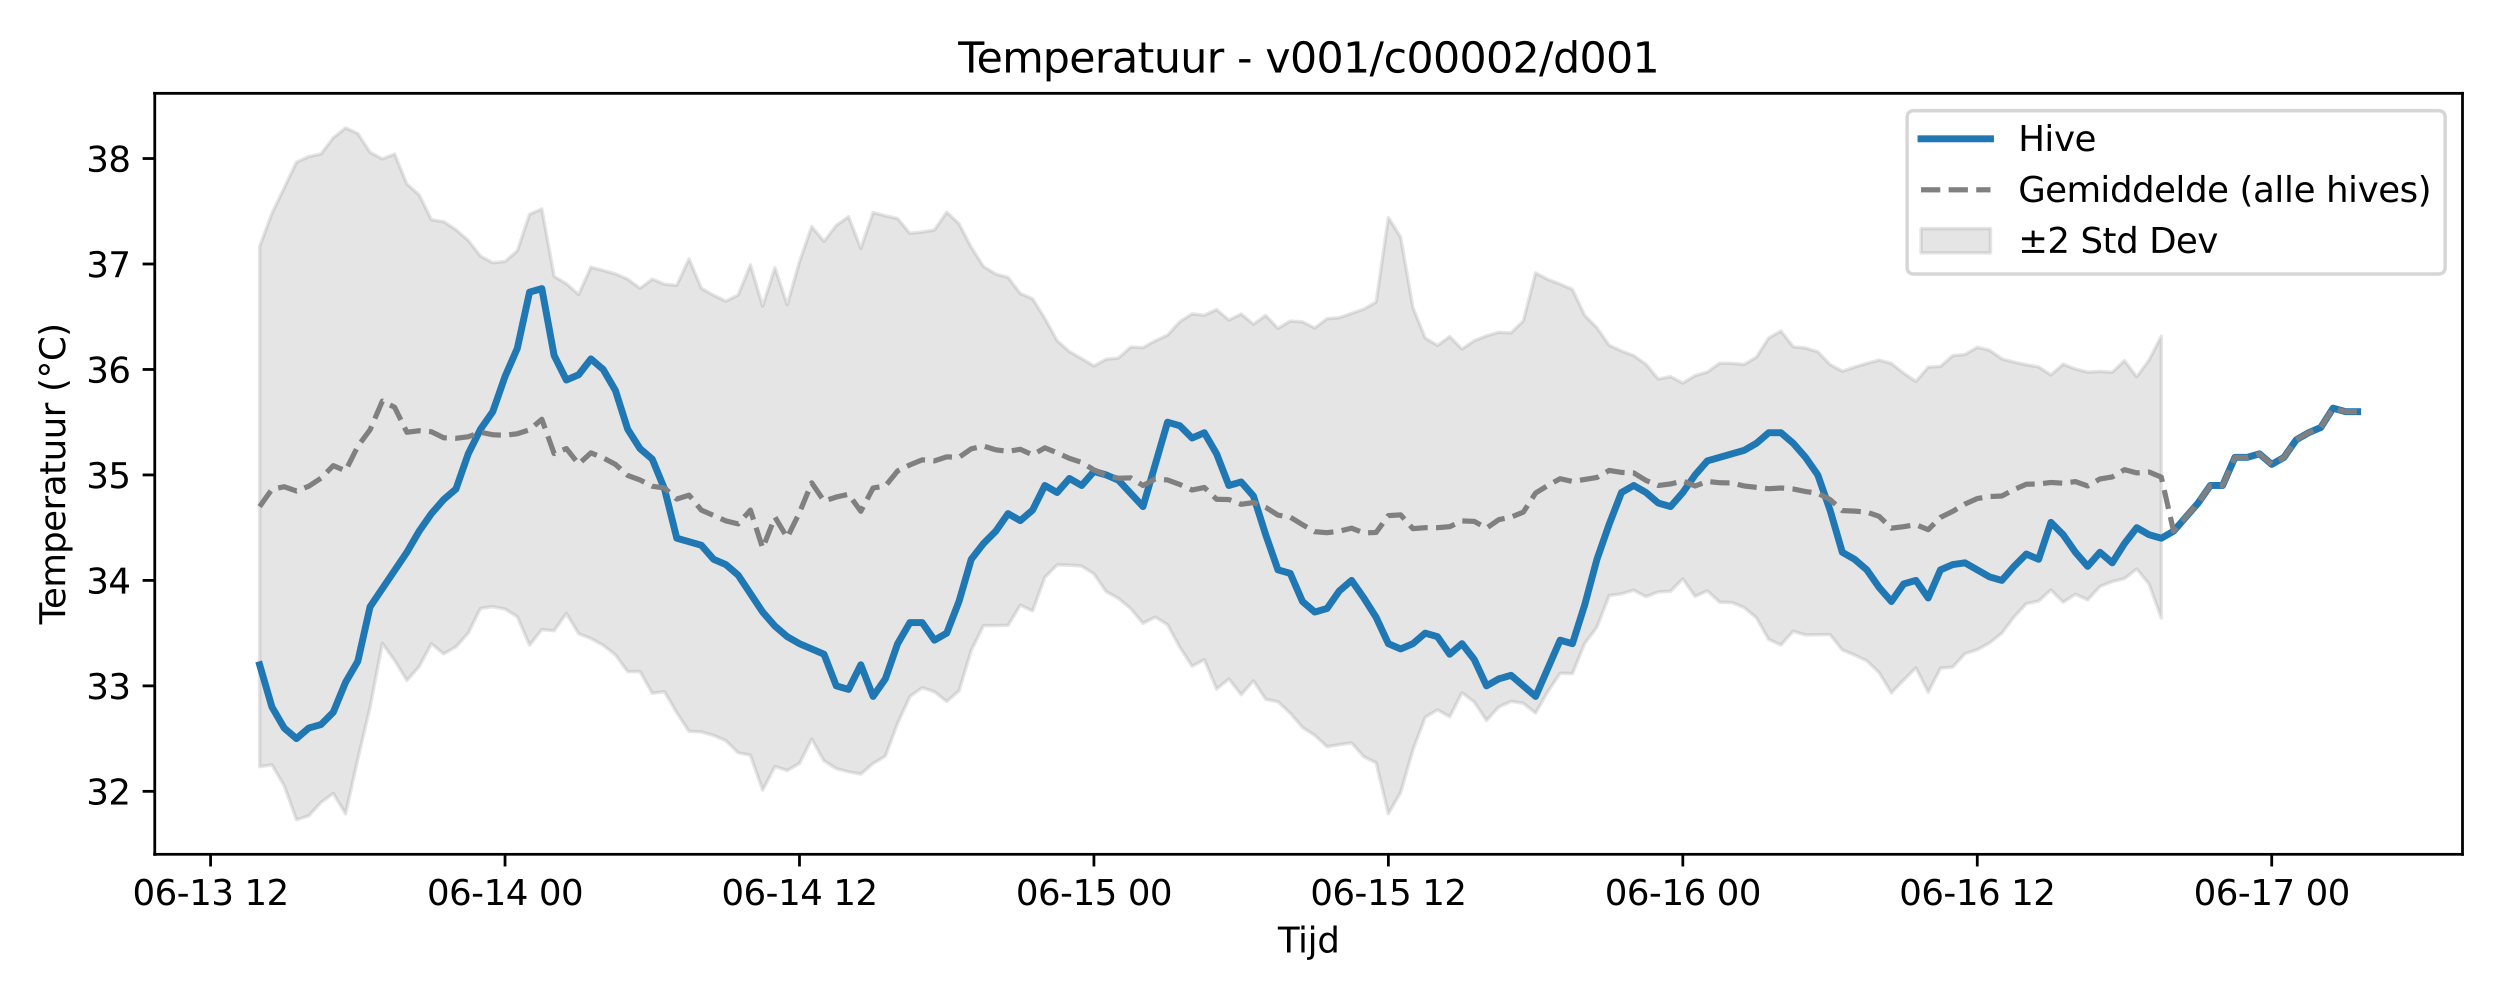 <?xml version="1.0" encoding="utf-8" standalone="no"?>
<!DOCTYPE svg PUBLIC "-//W3C//DTD SVG 1.1//EN"
  "http://www.w3.org/Graphics/SVG/1.1/DTD/svg11.dtd">
<svg xmlns:xlink="http://www.w3.org/1999/xlink" width="720pt" height="288pt" viewBox="0 0 720 288" xmlns="http://www.w3.org/2000/svg" version="1.1">
 <defs>
  <style type="text/css">*{stroke-linejoin: round; stroke-linecap: butt}</style>
 </defs>
 <g id="figure_1">
  <g id="patch_1">
   <path d="M 0 288 
L 720 288 
L 720 0 
L 0 0 
z
" style="fill: #ffffff"/>
  </g>
  <g id="axes_1">
   <g id="patch_2">
    <path d="M 44.57 246.04 
L 709.2 246.04 
L 709.2 26.88 
L 44.57 26.88 
z
" style="fill: #ffffff"/>
   </g>
   <g id="FillBetweenPolyCollection_1">
    <defs>
     <path id="m452f9c20d4" d="M 74.78 -217.002 
L 74.78 -67.21 
L 78.314 -67.699 
L 81.847 -61.723 
L 85.381 -51.922 
L 88.914 -53.021 
L 92.447 -56.898 
L 95.981 -59.495 
L 99.514 -53.641 
L 103.048 -69.362 
L 106.581 -84.349 
L 110.114 -102.721 
L 113.648 -97.794 
L 117.181 -92.03 
L 120.714 -96.019 
L 124.248 -102.609 
L 127.781 -99.696 
L 131.315 -101.709 
L 134.848 -105.664 
L 138.381 -112.789 
L 141.915 -113.259 
L 145.448 -112.595 
L 148.982 -110.408 
L 152.515 -102.191 
L 156.048 -106.684 
L 159.582 -106.349 
L 163.115 -111.341 
L 166.649 -105.495 
L 170.182 -104.113 
L 173.715 -102.158 
L 177.249 -99.395 
L 180.782 -94.551 
L 184.315 -94.593 
L 187.849 -88.334 
L 191.382 -88.784 
L 194.916 -82.717 
L 198.449 -77.364 
L 201.982 -77.219 
L 205.516 -76.197 
L 209.049 -74.689 
L 212.583 -71.203 
L 216.116 -70.492 
L 219.649 -60.431 
L 223.183 -67.247 
L 226.716 -66.095 
L 230.249 -68.146 
L 233.783 -75.148 
L 237.316 -68.884 
L 240.85 -66.631 
L 244.383 -65.715 
L 247.916 -65.068 
L 251.45 -68.124 
L 254.983 -70.227 
L 258.517 -79.689 
L 262.05 -87.429 
L 265.583 -89.924 
L 269.117 -88.783 
L 272.65 -85.973 
L 276.183 -88.988 
L 279.717 -100.673 
L 283.25 -107.823 
L 286.784 -107.834 
L 290.317 -107.912 
L 293.85 -113.714 
L 297.384 -112.062 
L 300.917 -121.751 
L 304.451 -125.274 
L 307.984 -125.243 
L 311.517 -124.962 
L 315.051 -122.724 
L 318.584 -117.607 
L 322.118 -115.664 
L 325.651 -112.699 
L 329.184 -108.483 
L 332.718 -110.27 
L 336.251 -108.094 
L 339.784 -101.593 
L 343.318 -96.155 
L 346.851 -97.989 
L 350.385 -89.559 
L 353.918 -92.452 
L 357.451 -87.944 
L 360.985 -91.896 
L 364.518 -86.625 
L 368.052 -85.879 
L 371.585 -82.611 
L 375.118 -78.497 
L 378.652 -76.227 
L 382.185 -72.955 
L 385.718 -73.532 
L 389.252 -74.038 
L 392.785 -70.065 
L 396.319 -68.319 
L 399.852 -53.664 
L 403.385 -59.743 
L 406.919 -72.042 
L 410.452 -81.395 
L 413.986 -83.551 
L 417.519 -81.575 
L 421.052 -88.492 
L 424.586 -85.818 
L 428.119 -80.487 
L 431.652 -84.392 
L 435.186 -85.993 
L 438.719 -85.444 
L 442.253 -82.637 
L 445.786 -88.844 
L 449.319 -94.094 
L 452.853 -94.013 
L 456.386 -102.648 
L 459.92 -107.385 
L 463.453 -116.491 
L 466.986 -116.971 
L 470.52 -118.017 
L 474.053 -116.152 
L 477.587 -117.516 
L 481.12 -117.708 
L 484.653 -121.285 
L 488.187 -116.245 
L 491.72 -117.828 
L 495.253 -114.563 
L 498.787 -114.466 
L 502.32 -113.033 
L 505.854 -110.066 
L 509.387 -103.824 
L 512.92 -102.258 
L 516.454 -106.2 
L 519.987 -105.116 
L 523.521 -105.188 
L 527.054 -105.25 
L 530.587 -100.798 
L 534.121 -99.343 
L 537.654 -97.689 
L 541.187 -94.287 
L 544.721 -88.448 
L 548.254 -92.13 
L 551.788 -95.657 
L 555.321 -88.646 
L 558.854 -95.533 
L 562.388 -95.89 
L 565.921 -99.751 
L 569.455 -100.869 
L 572.988 -102.855 
L 576.521 -105.635 
L 580.055 -110.324 
L 583.588 -114.145 
L 587.121 -114.895 
L 590.655 -118.091 
L 594.188 -114.573 
L 597.722 -116.871 
L 601.255 -115.251 
L 604.788 -119.098 
L 608.322 -120.495 
L 611.855 -121.361 
L 615.389 -124.13 
L 618.922 -119.83 
L 622.455 -109.991 
L 622.455 -191.181 
L 622.455 -191.181 
L 618.922 -184.295 
L 615.389 -179.488 
L 611.855 -184.113 
L 608.322 -180.785 
L 604.788 -181.025 
L 601.255 -180.822 
L 597.722 -181.733 
L 594.188 -183.091 
L 590.655 -180.007 
L 587.121 -182.334 
L 583.588 -182.941 
L 580.055 -183.724 
L 576.521 -184.652 
L 572.988 -187.143 
L 569.455 -187.972 
L 565.921 -185.908 
L 562.388 -185.574 
L 558.854 -182.46 
L 555.321 -182.259 
L 551.788 -178.141 
L 548.254 -180.511 
L 544.721 -183.325 
L 541.187 -184.285 
L 537.654 -183.341 
L 534.121 -182.266 
L 530.587 -181.1 
L 527.054 -183.012 
L 523.521 -186.69 
L 519.987 -187.775 
L 516.454 -188.138 
L 512.92 -192.657 
L 509.387 -190.657 
L 505.854 -185.139 
L 502.32 -183.04 
L 498.787 -183.343 
L 495.253 -183.39 
L 491.72 -180.848 
L 488.187 -179.827 
L 484.653 -177.68 
L 481.12 -179.521 
L 477.587 -178.847 
L 474.053 -183.103 
L 470.52 -185.577 
L 466.986 -186.912 
L 463.453 -188.549 
L 459.92 -193.605 
L 456.386 -197.186 
L 452.853 -204.664 
L 449.319 -206.173 
L 445.786 -207.519 
L 442.253 -209.386 
L 438.719 -195.586 
L 435.186 -192.144 
L 431.652 -192.299 
L 428.119 -191.286 
L 424.586 -189.861 
L 421.052 -187.476 
L 417.519 -191.066 
L 413.986 -188.511 
L 410.452 -190.668 
L 406.919 -199.442 
L 403.385 -219.696 
L 399.852 -225.342 
L 396.319 -200.995 
L 392.785 -198.96 
L 389.252 -197.736 
L 385.718 -196.506 
L 382.185 -196.214 
L 378.652 -193.521 
L 375.118 -195.301 
L 371.585 -195.526 
L 368.052 -193.415 
L 364.518 -197.153 
L 360.985 -194.63 
L 357.451 -197.571 
L 353.918 -195.811 
L 350.385 -198.847 
L 346.851 -197.215 
L 343.318 -197.604 
L 339.784 -195.347 
L 336.251 -191.45 
L 332.718 -189.853 
L 329.184 -187.879 
L 325.651 -188.05 
L 322.118 -184.893 
L 318.584 -184.54 
L 315.051 -182.605 
L 311.517 -184.707 
L 307.984 -186.74 
L 304.451 -189.891 
L 300.917 -196.307 
L 297.384 -201.946 
L 293.85 -203.476 
L 290.317 -208.121 
L 286.784 -209.067 
L 283.25 -211.247 
L 279.717 -216.807 
L 276.183 -223.573 
L 272.65 -226.878 
L 269.117 -221.754 
L 265.583 -221.192 
L 262.05 -220.793 
L 258.517 -225.062 
L 254.983 -225.845 
L 251.45 -226.791 
L 247.916 -216.444 
L 244.383 -225.585 
L 240.85 -223.078 
L 237.316 -218.51 
L 233.783 -222.733 
L 230.249 -212.595 
L 226.716 -200.23 
L 223.183 -210.891 
L 219.649 -199.819 
L 216.116 -211.695 
L 212.583 -203.03 
L 209.049 -201.279 
L 205.516 -202.953 
L 201.982 -204.968 
L 198.449 -213.43 
L 194.916 -205.834 
L 191.382 -206.132 
L 187.849 -207.594 
L 184.315 -204.951 
L 180.782 -207.597 
L 177.249 -209.117 
L 173.715 -210.114 
L 170.182 -211.052 
L 166.649 -203.185 
L 163.115 -206.284 
L 159.582 -208.407 
L 156.048 -227.815 
L 152.515 -226.281 
L 148.982 -215.75 
L 145.448 -212.695 
L 141.915 -212.32 
L 138.381 -214.237 
L 134.848 -218.758 
L 131.315 -221.846 
L 127.781 -224.147 
L 124.248 -224.706 
L 120.714 -231.875 
L 117.181 -234.996 
L 113.648 -243.624 
L 110.114 -242.24 
L 106.581 -244.123 
L 103.048 -249.564 
L 99.514 -251.158 
L 95.981 -248.294 
L 92.447 -243.658 
L 88.914 -242.907 
L 85.381 -241.258 
L 81.847 -233.915 
L 78.314 -226.494 
L 74.78 -217.002 
z
" style="stroke: #808080; stroke-opacity: 0.2"/>
    </defs>
    <g clip-path="url(#p65749e0a00)">
     <use xlink:href="#m452f9c20d4" x="0" y="288" style="fill: #808080; fill-opacity: 0.2; stroke: #808080; stroke-opacity: 0.2"/>
    </g>
   </g>
   <g id="matplotlib.axis_1">
    <g id="xtick_1">
     <g id="line2d_1">
      <defs>
       <path id="m4e5f13114a" d="M 0 0 
L 0 3.5 
" style="stroke: #000000; stroke-width: 0.8"/>
      </defs>
      <g>
       <use xlink:href="#m4e5f13114a" x="60.647" y="246.04" style="stroke: #000000; stroke-width: 0.8"/>
      </g>
     </g>
     <g id="text_1">
      <!-- 06-13 12 -->
      <g transform="translate(38.166 260.638) scale(0.1 -0.1)">
       <defs>
        <path id="DejaVuSans-30" d="M 2034 4250 
Q 1547 4250 1301 3770 
Q 1056 3291 1056 2328 
Q 1056 1369 1301 889 
Q 1547 409 2034 409 
Q 2525 409 2770 889 
Q 3016 1369 3016 2328 
Q 3016 3291 2770 3770 
Q 2525 4250 2034 4250 
z
M 2034 4750 
Q 2819 4750 3233 4129 
Q 3647 3509 3647 2328 
Q 3647 1150 3233 529 
Q 2819 -91 2034 -91 
Q 1250 -91 836 529 
Q 422 1150 422 2328 
Q 422 3509 836 4129 
Q 1250 4750 2034 4750 
z
" transform="scale(0.016)"/>
        <path id="DejaVuSans-36" d="M 2113 2584 
Q 1688 2584 1439 2293 
Q 1191 2003 1191 1497 
Q 1191 994 1439 701 
Q 1688 409 2113 409 
Q 2538 409 2786 701 
Q 3034 994 3034 1497 
Q 3034 2003 2786 2293 
Q 2538 2584 2113 2584 
z
M 3366 4563 
L 3366 3988 
Q 3128 4100 2886 4159 
Q 2644 4219 2406 4219 
Q 1781 4219 1451 3797 
Q 1122 3375 1075 2522 
Q 1259 2794 1537 2939 
Q 1816 3084 2150 3084 
Q 2853 3084 3261 2657 
Q 3669 2231 3669 1497 
Q 3669 778 3244 343 
Q 2819 -91 2113 -91 
Q 1303 -91 875 529 
Q 447 1150 447 2328 
Q 447 3434 972 4092 
Q 1497 4750 2381 4750 
Q 2619 4750 2861 4703 
Q 3103 4656 3366 4563 
z
" transform="scale(0.016)"/>
        <path id="DejaVuSans-2d" d="M 313 2009 
L 1997 2009 
L 1997 1497 
L 313 1497 
L 313 2009 
z
" transform="scale(0.016)"/>
        <path id="DejaVuSans-31" d="M 794 531 
L 1825 531 
L 1825 4091 
L 703 3866 
L 703 4441 
L 1819 4666 
L 2450 4666 
L 2450 531 
L 3481 531 
L 3481 0 
L 794 0 
L 794 531 
z
" transform="scale(0.016)"/>
        <path id="DejaVuSans-33" d="M 2597 2516 
Q 3050 2419 3304 2112 
Q 3559 1806 3559 1356 
Q 3559 666 3084 287 
Q 2609 -91 1734 -91 
Q 1441 -91 1130 -33 
Q 819 25 488 141 
L 488 750 
Q 750 597 1062 519 
Q 1375 441 1716 441 
Q 2309 441 2620 675 
Q 2931 909 2931 1356 
Q 2931 1769 2642 2001 
Q 2353 2234 1838 2234 
L 1294 2234 
L 1294 2753 
L 1863 2753 
Q 2328 2753 2575 2939 
Q 2822 3125 2822 3475 
Q 2822 3834 2567 4026 
Q 2313 4219 1838 4219 
Q 1578 4219 1281 4162 
Q 984 4106 628 3988 
L 628 4550 
Q 988 4650 1302 4700 
Q 1616 4750 1894 4750 
Q 2613 4750 3031 4423 
Q 3450 4097 3450 3541 
Q 3450 3153 3228 2886 
Q 3006 2619 2597 2516 
z
" transform="scale(0.016)"/>
        <path id="DejaVuSans-20" transform="scale(0.016)"/>
        <path id="DejaVuSans-32" d="M 1228 531 
L 3431 531 
L 3431 0 
L 469 0 
L 469 531 
Q 828 903 1448 1529 
Q 2069 2156 2228 2338 
Q 2531 2678 2651 2914 
Q 2772 3150 2772 3378 
Q 2772 3750 2511 3984 
Q 2250 4219 1831 4219 
Q 1534 4219 1204 4116 
Q 875 4013 500 3803 
L 500 4441 
Q 881 4594 1212 4672 
Q 1544 4750 1819 4750 
Q 2544 4750 2975 4387 
Q 3406 4025 3406 3419 
Q 3406 3131 3298 2873 
Q 3191 2616 2906 2266 
Q 2828 2175 2409 1742 
Q 1991 1309 1228 531 
z
" transform="scale(0.016)"/>
       </defs>
       <use xlink:href="#DejaVuSans-30"/>
       <use xlink:href="#DejaVuSans-36" transform="translate(63.623 0)"/>
       <use xlink:href="#DejaVuSans-2d" transform="translate(127.246 0)"/>
       <use xlink:href="#DejaVuSans-31" transform="translate(163.33 0)"/>
       <use xlink:href="#DejaVuSans-33" transform="translate(226.953 0)"/>
       <use xlink:href="#DejaVuSans-20" transform="translate(290.576 0)"/>
       <use xlink:href="#DejaVuSans-31" transform="translate(322.363 0)"/>
       <use xlink:href="#DejaVuSans-32" transform="translate(385.986 0)"/>
      </g>
     </g>
    </g>
    <g id="xtick_2">
     <g id="line2d_2">
      <g>
       <use xlink:href="#m4e5f13114a" x="145.448" y="246.04" style="stroke: #000000; stroke-width: 0.8"/>
      </g>
     </g>
     <g id="text_2">
      <!-- 06-14 00 -->
      <g transform="translate(122.968 260.638) scale(0.1 -0.1)">
       <defs>
        <path id="DejaVuSans-34" d="M 2419 4116 
L 825 1625 
L 2419 1625 
L 2419 4116 
z
M 2253 4666 
L 3047 4666 
L 3047 1625 
L 3713 1625 
L 3713 1100 
L 3047 1100 
L 3047 0 
L 2419 0 
L 2419 1100 
L 313 1100 
L 313 1709 
L 2253 4666 
z
" transform="scale(0.016)"/>
       </defs>
       <use xlink:href="#DejaVuSans-30"/>
       <use xlink:href="#DejaVuSans-36" transform="translate(63.623 0)"/>
       <use xlink:href="#DejaVuSans-2d" transform="translate(127.246 0)"/>
       <use xlink:href="#DejaVuSans-31" transform="translate(163.33 0)"/>
       <use xlink:href="#DejaVuSans-34" transform="translate(226.953 0)"/>
       <use xlink:href="#DejaVuSans-20" transform="translate(290.576 0)"/>
       <use xlink:href="#DejaVuSans-30" transform="translate(322.363 0)"/>
       <use xlink:href="#DejaVuSans-30" transform="translate(385.986 0)"/>
      </g>
     </g>
    </g>
    <g id="xtick_3">
     <g id="line2d_3">
      <g>
       <use xlink:href="#m4e5f13114a" x="230.249" y="246.04" style="stroke: #000000; stroke-width: 0.8"/>
      </g>
     </g>
     <g id="text_3">
      <!-- 06-14 12 -->
      <g transform="translate(207.769 260.638) scale(0.1 -0.1)">
       <use xlink:href="#DejaVuSans-30"/>
       <use xlink:href="#DejaVuSans-36" transform="translate(63.623 0)"/>
       <use xlink:href="#DejaVuSans-2d" transform="translate(127.246 0)"/>
       <use xlink:href="#DejaVuSans-31" transform="translate(163.33 0)"/>
       <use xlink:href="#DejaVuSans-34" transform="translate(226.953 0)"/>
       <use xlink:href="#DejaVuSans-20" transform="translate(290.576 0)"/>
       <use xlink:href="#DejaVuSans-31" transform="translate(322.363 0)"/>
       <use xlink:href="#DejaVuSans-32" transform="translate(385.986 0)"/>
      </g>
     </g>
    </g>
    <g id="xtick_4">
     <g id="line2d_4">
      <g>
       <use xlink:href="#m4e5f13114a" x="315.051" y="246.04" style="stroke: #000000; stroke-width: 0.8"/>
      </g>
     </g>
     <g id="text_4">
      <!-- 06-15 00 -->
      <g transform="translate(292.57 260.638) scale(0.1 -0.1)">
       <defs>
        <path id="DejaVuSans-35" d="M 691 4666 
L 3169 4666 
L 3169 4134 
L 1269 4134 
L 1269 2991 
Q 1406 3038 1543 3061 
Q 1681 3084 1819 3084 
Q 2600 3084 3056 2656 
Q 3513 2228 3513 1497 
Q 3513 744 3044 326 
Q 2575 -91 1722 -91 
Q 1428 -91 1123 -41 
Q 819 9 494 109 
L 494 744 
Q 775 591 1075 516 
Q 1375 441 1709 441 
Q 2250 441 2565 725 
Q 2881 1009 2881 1497 
Q 2881 1984 2565 2268 
Q 2250 2553 1709 2553 
Q 1456 2553 1204 2497 
Q 953 2441 691 2322 
L 691 4666 
z
" transform="scale(0.016)"/>
       </defs>
       <use xlink:href="#DejaVuSans-30"/>
       <use xlink:href="#DejaVuSans-36" transform="translate(63.623 0)"/>
       <use xlink:href="#DejaVuSans-2d" transform="translate(127.246 0)"/>
       <use xlink:href="#DejaVuSans-31" transform="translate(163.33 0)"/>
       <use xlink:href="#DejaVuSans-35" transform="translate(226.953 0)"/>
       <use xlink:href="#DejaVuSans-20" transform="translate(290.576 0)"/>
       <use xlink:href="#DejaVuSans-30" transform="translate(322.363 0)"/>
       <use xlink:href="#DejaVuSans-30" transform="translate(385.986 0)"/>
      </g>
     </g>
    </g>
    <g id="xtick_5">
     <g id="line2d_5">
      <g>
       <use xlink:href="#m4e5f13114a" x="399.852" y="246.04" style="stroke: #000000; stroke-width: 0.8"/>
      </g>
     </g>
     <g id="text_5">
      <!-- 06-15 12 -->
      <g transform="translate(377.372 260.638) scale(0.1 -0.1)">
       <use xlink:href="#DejaVuSans-30"/>
       <use xlink:href="#DejaVuSans-36" transform="translate(63.623 0)"/>
       <use xlink:href="#DejaVuSans-2d" transform="translate(127.246 0)"/>
       <use xlink:href="#DejaVuSans-31" transform="translate(163.33 0)"/>
       <use xlink:href="#DejaVuSans-35" transform="translate(226.953 0)"/>
       <use xlink:href="#DejaVuSans-20" transform="translate(290.576 0)"/>
       <use xlink:href="#DejaVuSans-31" transform="translate(322.363 0)"/>
       <use xlink:href="#DejaVuSans-32" transform="translate(385.986 0)"/>
      </g>
     </g>
    </g>
    <g id="xtick_6">
     <g id="line2d_6">
      <g>
       <use xlink:href="#m4e5f13114a" x="484.653" y="246.04" style="stroke: #000000; stroke-width: 0.8"/>
      </g>
     </g>
     <g id="text_6">
      <!-- 06-16 00 -->
      <g transform="translate(462.173 260.638) scale(0.1 -0.1)">
       <use xlink:href="#DejaVuSans-30"/>
       <use xlink:href="#DejaVuSans-36" transform="translate(63.623 0)"/>
       <use xlink:href="#DejaVuSans-2d" transform="translate(127.246 0)"/>
       <use xlink:href="#DejaVuSans-31" transform="translate(163.33 0)"/>
       <use xlink:href="#DejaVuSans-36" transform="translate(226.953 0)"/>
       <use xlink:href="#DejaVuSans-20" transform="translate(290.576 0)"/>
       <use xlink:href="#DejaVuSans-30" transform="translate(322.363 0)"/>
       <use xlink:href="#DejaVuSans-30" transform="translate(385.986 0)"/>
      </g>
     </g>
    </g>
    <g id="xtick_7">
     <g id="line2d_7">
      <g>
       <use xlink:href="#m4e5f13114a" x="569.455" y="246.04" style="stroke: #000000; stroke-width: 0.8"/>
      </g>
     </g>
     <g id="text_7">
      <!-- 06-16 12 -->
      <g transform="translate(546.974 260.638) scale(0.1 -0.1)">
       <use xlink:href="#DejaVuSans-30"/>
       <use xlink:href="#DejaVuSans-36" transform="translate(63.623 0)"/>
       <use xlink:href="#DejaVuSans-2d" transform="translate(127.246 0)"/>
       <use xlink:href="#DejaVuSans-31" transform="translate(163.33 0)"/>
       <use xlink:href="#DejaVuSans-36" transform="translate(226.953 0)"/>
       <use xlink:href="#DejaVuSans-20" transform="translate(290.576 0)"/>
       <use xlink:href="#DejaVuSans-31" transform="translate(322.363 0)"/>
       <use xlink:href="#DejaVuSans-32" transform="translate(385.986 0)"/>
      </g>
     </g>
    </g>
    <g id="xtick_8">
     <g id="line2d_8">
      <g>
       <use xlink:href="#m4e5f13114a" x="654.256" y="246.04" style="stroke: #000000; stroke-width: 0.8"/>
      </g>
     </g>
     <g id="text_8">
      <!-- 06-17 00 -->
      <g transform="translate(631.775 260.638) scale(0.1 -0.1)">
       <defs>
        <path id="DejaVuSans-37" d="M 525 4666 
L 3525 4666 
L 3525 4397 
L 1831 0 
L 1172 0 
L 2766 4134 
L 525 4134 
L 525 4666 
z
" transform="scale(0.016)"/>
       </defs>
       <use xlink:href="#DejaVuSans-30"/>
       <use xlink:href="#DejaVuSans-36" transform="translate(63.623 0)"/>
       <use xlink:href="#DejaVuSans-2d" transform="translate(127.246 0)"/>
       <use xlink:href="#DejaVuSans-31" transform="translate(163.33 0)"/>
       <use xlink:href="#DejaVuSans-37" transform="translate(226.953 0)"/>
       <use xlink:href="#DejaVuSans-20" transform="translate(290.576 0)"/>
       <use xlink:href="#DejaVuSans-30" transform="translate(322.363 0)"/>
       <use xlink:href="#DejaVuSans-30" transform="translate(385.986 0)"/>
      </g>
     </g>
    </g>
    <g id="text_9">
     <!-- Tijd -->
     <g transform="translate(368.035 274.317) scale(0.1 -0.1)">
      <defs>
       <path id="DejaVuSans-54" d="M -19 4666 
L 3928 4666 
L 3928 4134 
L 2272 4134 
L 2272 0 
L 1638 0 
L 1638 4134 
L -19 4134 
L -19 4666 
z
" transform="scale(0.016)"/>
       <path id="DejaVuSans-69" d="M 603 3500 
L 1178 3500 
L 1178 0 
L 603 0 
L 603 3500 
z
M 603 4863 
L 1178 4863 
L 1178 4134 
L 603 4134 
L 603 4863 
z
" transform="scale(0.016)"/>
       <path id="DejaVuSans-6a" d="M 603 3500 
L 1178 3500 
L 1178 -63 
Q 1178 -731 923 -1031 
Q 669 -1331 103 -1331 
L -116 -1331 
L -116 -844 
L 38 -844 
Q 366 -844 484 -692 
Q 603 -541 603 -63 
L 603 3500 
z
M 603 4863 
L 1178 4863 
L 1178 4134 
L 603 4134 
L 603 4863 
z
" transform="scale(0.016)"/>
       <path id="DejaVuSans-64" d="M 2906 2969 
L 2906 4863 
L 3481 4863 
L 3481 0 
L 2906 0 
L 2906 525 
Q 2725 213 2448 61 
Q 2172 -91 1784 -91 
Q 1150 -91 751 415 
Q 353 922 353 1747 
Q 353 2572 751 3078 
Q 1150 3584 1784 3584 
Q 2172 3584 2448 3432 
Q 2725 3281 2906 2969 
z
M 947 1747 
Q 947 1113 1208 752 
Q 1469 391 1925 391 
Q 2381 391 2643 752 
Q 2906 1113 2906 1747 
Q 2906 2381 2643 2742 
Q 2381 3103 1925 3103 
Q 1469 3103 1208 2742 
Q 947 2381 947 1747 
z
" transform="scale(0.016)"/>
      </defs>
      <use xlink:href="#DejaVuSans-54"/>
      <use xlink:href="#DejaVuSans-69" transform="translate(57.959 0)"/>
      <use xlink:href="#DejaVuSans-6a" transform="translate(85.742 0)"/>
      <use xlink:href="#DejaVuSans-64" transform="translate(113.525 0)"/>
     </g>
    </g>
   </g>
   <g id="matplotlib.axis_2">
    <g id="ytick_1">
     <g id="line2d_9">
      <defs>
       <path id="m1c4750d3d2" d="M 0 0 
L -3.5 0 
" style="stroke: #000000; stroke-width: 0.8"/>
      </defs>
      <g>
       <use xlink:href="#m1c4750d3d2" x="44.57" y="227.905" style="stroke: #000000; stroke-width: 0.8"/>
      </g>
     </g>
     <g id="text_10">
      <!-- 32 -->
      <g transform="translate(24.845 231.704) scale(0.1 -0.1)">
       <use xlink:href="#DejaVuSans-33"/>
       <use xlink:href="#DejaVuSans-32" transform="translate(63.623 0)"/>
      </g>
     </g>
    </g>
    <g id="ytick_2">
     <g id="line2d_10">
      <g>
       <use xlink:href="#m1c4750d3d2" x="44.57" y="197.53" style="stroke: #000000; stroke-width: 0.8"/>
      </g>
     </g>
     <g id="text_11">
      <!-- 33 -->
      <g transform="translate(24.845 201.33) scale(0.1 -0.1)">
       <use xlink:href="#DejaVuSans-33"/>
       <use xlink:href="#DejaVuSans-33" transform="translate(63.623 0)"/>
      </g>
     </g>
    </g>
    <g id="ytick_3">
     <g id="line2d_11">
      <g>
       <use xlink:href="#m1c4750d3d2" x="44.57" y="167.156" style="stroke: #000000; stroke-width: 0.8"/>
      </g>
     </g>
     <g id="text_12">
      <!-- 34 -->
      <g transform="translate(24.845 170.955) scale(0.1 -0.1)">
       <use xlink:href="#DejaVuSans-33"/>
       <use xlink:href="#DejaVuSans-34" transform="translate(63.623 0)"/>
      </g>
     </g>
    </g>
    <g id="ytick_4">
     <g id="line2d_12">
      <g>
       <use xlink:href="#m1c4750d3d2" x="44.57" y="136.782" style="stroke: #000000; stroke-width: 0.8"/>
      </g>
     </g>
     <g id="text_13">
      <!-- 35 -->
      <g transform="translate(24.845 140.581) scale(0.1 -0.1)">
       <use xlink:href="#DejaVuSans-33"/>
       <use xlink:href="#DejaVuSans-35" transform="translate(63.623 0)"/>
      </g>
     </g>
    </g>
    <g id="ytick_5">
     <g id="line2d_13">
      <g>
       <use xlink:href="#m1c4750d3d2" x="44.57" y="106.407" style="stroke: #000000; stroke-width: 0.8"/>
      </g>
     </g>
     <g id="text_14">
      <!-- 36 -->
      <g transform="translate(24.845 110.206) scale(0.1 -0.1)">
       <use xlink:href="#DejaVuSans-33"/>
       <use xlink:href="#DejaVuSans-36" transform="translate(63.623 0)"/>
      </g>
     </g>
    </g>
    <g id="ytick_6">
     <g id="line2d_14">
      <g>
       <use xlink:href="#m1c4750d3d2" x="44.57" y="76.033" style="stroke: #000000; stroke-width: 0.8"/>
      </g>
     </g>
     <g id="text_15">
      <!-- 37 -->
      <g transform="translate(24.845 79.832) scale(0.1 -0.1)">
       <use xlink:href="#DejaVuSans-33"/>
       <use xlink:href="#DejaVuSans-37" transform="translate(63.623 0)"/>
      </g>
     </g>
    </g>
    <g id="ytick_7">
     <g id="line2d_15">
      <g>
       <use xlink:href="#m1c4750d3d2" x="44.57" y="45.658" style="stroke: #000000; stroke-width: 0.8"/>
      </g>
     </g>
     <g id="text_16">
      <!-- 38 -->
      <g transform="translate(24.845 49.457) scale(0.1 -0.1)">
       <defs>
        <path id="DejaVuSans-38" d="M 2034 2216 
Q 1584 2216 1326 1975 
Q 1069 1734 1069 1313 
Q 1069 891 1326 650 
Q 1584 409 2034 409 
Q 2484 409 2743 651 
Q 3003 894 3003 1313 
Q 3003 1734 2745 1975 
Q 2488 2216 2034 2216 
z
M 1403 2484 
Q 997 2584 770 2862 
Q 544 3141 544 3541 
Q 544 4100 942 4425 
Q 1341 4750 2034 4750 
Q 2731 4750 3128 4425 
Q 3525 4100 3525 3541 
Q 3525 3141 3298 2862 
Q 3072 2584 2669 2484 
Q 3125 2378 3379 2068 
Q 3634 1759 3634 1313 
Q 3634 634 3220 271 
Q 2806 -91 2034 -91 
Q 1263 -91 848 271 
Q 434 634 434 1313 
Q 434 1759 690 2068 
Q 947 2378 1403 2484 
z
M 1172 3481 
Q 1172 3119 1398 2916 
Q 1625 2713 2034 2713 
Q 2441 2713 2670 2916 
Q 2900 3119 2900 3481 
Q 2900 3844 2670 4047 
Q 2441 4250 2034 4250 
Q 1625 4250 1398 4047 
Q 1172 3844 1172 3481 
z
" transform="scale(0.016)"/>
       </defs>
       <use xlink:href="#DejaVuSans-33"/>
       <use xlink:href="#DejaVuSans-38" transform="translate(63.623 0)"/>
      </g>
     </g>
    </g>
    <g id="text_17">
     <!-- Temperatuur (°C) -->
     <g transform="translate(18.765 179.816) rotate(-90) scale(0.1 -0.1)">
      <defs>
       <path id="DejaVuSans-65" d="M 3597 1894 
L 3597 1613 
L 953 1613 
Q 991 1019 1311 708 
Q 1631 397 2203 397 
Q 2534 397 2845 478 
Q 3156 559 3463 722 
L 3463 178 
Q 3153 47 2828 -22 
Q 2503 -91 2169 -91 
Q 1331 -91 842 396 
Q 353 884 353 1716 
Q 353 2575 817 3079 
Q 1281 3584 2069 3584 
Q 2775 3584 3186 3129 
Q 3597 2675 3597 1894 
z
M 3022 2063 
Q 3016 2534 2758 2815 
Q 2500 3097 2075 3097 
Q 1594 3097 1305 2825 
Q 1016 2553 972 2059 
L 3022 2063 
z
" transform="scale(0.016)"/>
       <path id="DejaVuSans-6d" d="M 3328 2828 
Q 3544 3216 3844 3400 
Q 4144 3584 4550 3584 
Q 5097 3584 5394 3201 
Q 5691 2819 5691 2113 
L 5691 0 
L 5113 0 
L 5113 2094 
Q 5113 2597 4934 2840 
Q 4756 3084 4391 3084 
Q 3944 3084 3684 2787 
Q 3425 2491 3425 1978 
L 3425 0 
L 2847 0 
L 2847 2094 
Q 2847 2600 2669 2842 
Q 2491 3084 2119 3084 
Q 1678 3084 1418 2786 
Q 1159 2488 1159 1978 
L 1159 0 
L 581 0 
L 581 3500 
L 1159 3500 
L 1159 2956 
Q 1356 3278 1631 3431 
Q 1906 3584 2284 3584 
Q 2666 3584 2933 3390 
Q 3200 3197 3328 2828 
z
" transform="scale(0.016)"/>
       <path id="DejaVuSans-70" d="M 1159 525 
L 1159 -1331 
L 581 -1331 
L 581 3500 
L 1159 3500 
L 1159 2969 
Q 1341 3281 1617 3432 
Q 1894 3584 2278 3584 
Q 2916 3584 3314 3078 
Q 3713 2572 3713 1747 
Q 3713 922 3314 415 
Q 2916 -91 2278 -91 
Q 1894 -91 1617 61 
Q 1341 213 1159 525 
z
M 3116 1747 
Q 3116 2381 2855 2742 
Q 2594 3103 2138 3103 
Q 1681 3103 1420 2742 
Q 1159 2381 1159 1747 
Q 1159 1113 1420 752 
Q 1681 391 2138 391 
Q 2594 391 2855 752 
Q 3116 1113 3116 1747 
z
" transform="scale(0.016)"/>
       <path id="DejaVuSans-72" d="M 2631 2963 
Q 2534 3019 2420 3045 
Q 2306 3072 2169 3072 
Q 1681 3072 1420 2755 
Q 1159 2438 1159 1844 
L 1159 0 
L 581 0 
L 581 3500 
L 1159 3500 
L 1159 2956 
Q 1341 3275 1631 3429 
Q 1922 3584 2338 3584 
Q 2397 3584 2469 3576 
Q 2541 3569 2628 3553 
L 2631 2963 
z
" transform="scale(0.016)"/>
       <path id="DejaVuSans-61" d="M 2194 1759 
Q 1497 1759 1228 1600 
Q 959 1441 959 1056 
Q 959 750 1161 570 
Q 1363 391 1709 391 
Q 2188 391 2477 730 
Q 2766 1069 2766 1631 
L 2766 1759 
L 2194 1759 
z
M 3341 1997 
L 3341 0 
L 2766 0 
L 2766 531 
Q 2569 213 2275 61 
Q 1981 -91 1556 -91 
Q 1019 -91 701 211 
Q 384 513 384 1019 
Q 384 1609 779 1909 
Q 1175 2209 1959 2209 
L 2766 2209 
L 2766 2266 
Q 2766 2663 2505 2880 
Q 2244 3097 1772 3097 
Q 1472 3097 1187 3025 
Q 903 2953 641 2809 
L 641 3341 
Q 956 3463 1253 3523 
Q 1550 3584 1831 3584 
Q 2591 3584 2966 3190 
Q 3341 2797 3341 1997 
z
" transform="scale(0.016)"/>
       <path id="DejaVuSans-74" d="M 1172 4494 
L 1172 3500 
L 2356 3500 
L 2356 3053 
L 1172 3053 
L 1172 1153 
Q 1172 725 1289 603 
Q 1406 481 1766 481 
L 2356 481 
L 2356 0 
L 1766 0 
Q 1100 0 847 248 
Q 594 497 594 1153 
L 594 3053 
L 172 3053 
L 172 3500 
L 594 3500 
L 594 4494 
L 1172 4494 
z
" transform="scale(0.016)"/>
       <path id="DejaVuSans-75" d="M 544 1381 
L 544 3500 
L 1119 3500 
L 1119 1403 
Q 1119 906 1312 657 
Q 1506 409 1894 409 
Q 2359 409 2629 706 
Q 2900 1003 2900 1516 
L 2900 3500 
L 3475 3500 
L 3475 0 
L 2900 0 
L 2900 538 
Q 2691 219 2414 64 
Q 2138 -91 1772 -91 
Q 1169 -91 856 284 
Q 544 659 544 1381 
z
M 1991 3584 
L 1991 3584 
z
" transform="scale(0.016)"/>
       <path id="DejaVuSans-28" d="M 1984 4856 
Q 1566 4138 1362 3434 
Q 1159 2731 1159 2009 
Q 1159 1288 1364 580 
Q 1569 -128 1984 -844 
L 1484 -844 
Q 1016 -109 783 600 
Q 550 1309 550 2009 
Q 550 2706 781 3412 
Q 1013 4119 1484 4856 
L 1984 4856 
z
" transform="scale(0.016)"/>
       <path id="DejaVuSans-b0" d="M 1600 4347 
Q 1350 4347 1178 4173 
Q 1006 4000 1006 3750 
Q 1006 3503 1178 3333 
Q 1350 3163 1600 3163 
Q 1850 3163 2022 3333 
Q 2194 3503 2194 3750 
Q 2194 3997 2020 4172 
Q 1847 4347 1600 4347 
z
M 1600 4750 
Q 1800 4750 1984 4673 
Q 2169 4597 2303 4453 
Q 2447 4313 2519 4134 
Q 2591 3956 2591 3750 
Q 2591 3338 2302 3052 
Q 2013 2766 1594 2766 
Q 1172 2766 890 3047 
Q 609 3328 609 3750 
Q 609 4169 896 4459 
Q 1184 4750 1600 4750 
z
" transform="scale(0.016)"/>
       <path id="DejaVuSans-43" d="M 4122 4306 
L 4122 3641 
Q 3803 3938 3442 4084 
Q 3081 4231 2675 4231 
Q 1875 4231 1450 3742 
Q 1025 3253 1025 2328 
Q 1025 1406 1450 917 
Q 1875 428 2675 428 
Q 3081 428 3442 575 
Q 3803 722 4122 1019 
L 4122 359 
Q 3791 134 3420 21 
Q 3050 -91 2638 -91 
Q 1578 -91 968 557 
Q 359 1206 359 2328 
Q 359 3453 968 4101 
Q 1578 4750 2638 4750 
Q 3056 4750 3426 4639 
Q 3797 4528 4122 4306 
z
" transform="scale(0.016)"/>
       <path id="DejaVuSans-29" d="M 513 4856 
L 1013 4856 
Q 1481 4119 1714 3412 
Q 1947 2706 1947 2009 
Q 1947 1309 1714 600 
Q 1481 -109 1013 -844 
L 513 -844 
Q 928 -128 1133 580 
Q 1338 1288 1338 2009 
Q 1338 2731 1133 3434 
Q 928 4138 513 4856 
z
" transform="scale(0.016)"/>
      </defs>
      <use xlink:href="#DejaVuSans-54"/>
      <use xlink:href="#DejaVuSans-65" transform="translate(44.084 0)"/>
      <use xlink:href="#DejaVuSans-6d" transform="translate(105.607 0)"/>
      <use xlink:href="#DejaVuSans-70" transform="translate(203.02 0)"/>
      <use xlink:href="#DejaVuSans-65" transform="translate(266.496 0)"/>
      <use xlink:href="#DejaVuSans-72" transform="translate(328.02 0)"/>
      <use xlink:href="#DejaVuSans-61" transform="translate(369.133 0)"/>
      <use xlink:href="#DejaVuSans-74" transform="translate(430.412 0)"/>
      <use xlink:href="#DejaVuSans-75" transform="translate(469.621 0)"/>
      <use xlink:href="#DejaVuSans-75" transform="translate(533 0)"/>
      <use xlink:href="#DejaVuSans-72" transform="translate(596.379 0)"/>
      <use xlink:href="#DejaVuSans-20" transform="translate(637.492 0)"/>
      <use xlink:href="#DejaVuSans-28" transform="translate(669.279 0)"/>
      <use xlink:href="#DejaVuSans-b0" transform="translate(708.293 0)"/>
      <use xlink:href="#DejaVuSans-43" transform="translate(758.293 0)"/>
      <use xlink:href="#DejaVuSans-29" transform="translate(828.117 0)"/>
     </g>
    </g>
   </g>
   <g id="line2d_16">
    <path d="M 74.78 191.455 
L 78.314 203.605 
L 81.847 209.68 
L 85.381 212.718 
L 88.914 209.68 
L 92.447 208.668 
L 95.981 205.124 
L 99.514 196.518 
L 103.048 190.443 
L 106.581 174.75 
L 117.181 159.056 
L 120.714 152.981 
L 124.248 147.919 
L 127.781 143.869 
L 131.315 140.831 
L 134.848 130.707 
L 138.381 123.619 
L 141.915 118.557 
L 145.448 108.432 
L 148.982 100.332 
L 152.515 84.133 
L 156.048 83.12 
L 159.582 102.357 
L 163.115 109.445 
L 166.649 107.926 
L 170.182 103.37 
L 173.715 106.407 
L 177.249 112.482 
L 180.782 123.619 
L 184.315 129.188 
L 187.849 132.225 
L 191.382 140.831 
L 194.916 155.006 
L 201.982 157.031 
L 205.516 161.081 
L 209.049 162.6 
L 212.583 165.637 
L 219.649 176.268 
L 223.183 180.318 
L 226.716 183.356 
L 230.249 185.381 
L 237.316 188.418 
L 240.85 197.53 
L 244.383 198.543 
L 247.916 191.455 
L 251.45 200.568 
L 254.983 195.505 
L 258.517 185.381 
L 262.05 179.306 
L 265.583 179.306 
L 269.117 184.368 
L 272.65 182.343 
L 276.183 173.231 
L 279.717 161.081 
L 283.25 156.525 
L 286.784 152.981 
L 290.317 147.919 
L 293.85 149.944 
L 297.384 146.906 
L 300.917 139.819 
L 304.451 141.844 
L 307.984 137.794 
L 311.517 139.819 
L 315.051 135.769 
L 318.584 136.782 
L 322.118 138.3 
L 329.184 145.894 
L 336.251 121.594 
L 339.784 122.607 
L 343.318 126.15 
L 346.851 124.632 
L 350.385 130.707 
L 353.918 139.819 
L 357.451 138.806 
L 360.985 142.856 
L 364.518 153.994 
L 368.052 164.119 
L 371.585 165.131 
L 375.118 173.231 
L 378.652 176.268 
L 382.185 175.256 
L 385.718 170.193 
L 389.252 167.156 
L 392.785 172.218 
L 396.319 177.787 
L 399.852 185.381 
L 403.385 186.899 
L 406.919 185.381 
L 410.452 182.343 
L 413.986 183.356 
L 417.519 188.418 
L 421.052 185.381 
L 424.586 189.937 
L 428.119 197.53 
L 431.652 195.505 
L 435.186 194.493 
L 442.253 200.568 
L 449.319 184.368 
L 452.853 185.381 
L 456.386 174.243 
L 459.92 161.081 
L 463.453 150.956 
L 466.986 141.844 
L 470.52 139.819 
L 474.053 141.844 
L 477.587 144.881 
L 481.12 145.894 
L 484.653 141.844 
L 488.187 136.782 
L 491.72 132.732 
L 502.32 129.694 
L 505.854 127.669 
L 509.387 124.632 
L 512.92 124.632 
L 516.454 127.669 
L 519.987 131.719 
L 523.521 136.782 
L 527.054 146.906 
L 530.587 159.056 
L 534.121 161.081 
L 537.654 164.119 
L 541.187 169.181 
L 544.721 173.231 
L 548.254 168.168 
L 551.788 167.156 
L 555.321 172.218 
L 558.854 164.119 
L 562.388 162.6 
L 565.921 162.094 
L 572.988 166.143 
L 576.521 167.156 
L 580.055 163.106 
L 583.588 159.562 
L 587.121 161.081 
L 590.655 150.45 
L 594.188 153.994 
L 597.722 159.056 
L 601.255 163.106 
L 604.788 159.056 
L 608.322 162.094 
L 611.855 156.525 
L 615.389 151.969 
L 618.922 153.994 
L 622.455 155.006 
L 625.989 152.981 
L 633.056 144.881 
L 636.589 139.819 
L 640.122 139.819 
L 643.656 131.719 
L 647.189 131.719 
L 650.722 130.707 
L 654.256 133.744 
L 657.789 131.719 
L 661.323 126.657 
L 664.856 124.632 
L 668.389 123.113 
L 671.923 117.544 
L 675.456 118.557 
L 678.99 118.557 
L 678.99 118.557 
" clip-path="url(#p65749e0a00)" style="fill: none; stroke: #1f77b4; stroke-width: 2; stroke-linecap: square"/>
   </g>
   <g id="line2d_17">
    <path d="M 74.78 145.894 
L 78.314 140.904 
L 81.847 140.181 
L 85.381 141.41 
L 88.914 140.036 
L 92.447 137.722 
L 95.981 134.106 
L 99.514 135.6 
L 103.048 128.537 
L 106.581 123.764 
L 110.114 115.519 
L 113.648 117.291 
L 117.181 124.487 
L 120.714 124.053 
L 124.248 124.342 
L 127.781 126.078 
L 131.315 126.223 
L 134.848 125.789 
L 138.381 124.487 
L 141.915 125.21 
L 145.448 125.355 
L 148.982 124.921 
L 152.515 123.764 
L 156.048 120.751 
L 159.582 130.622 
L 163.115 129.188 
L 166.649 133.66 
L 170.182 130.417 
L 173.715 131.864 
L 177.249 133.744 
L 180.782 136.926 
L 184.315 138.228 
L 187.849 140.036 
L 191.382 140.542 
L 194.916 143.724 
L 198.449 142.603 
L 201.982 146.906 
L 209.049 150.016 
L 212.583 150.884 
L 216.116 146.906 
L 219.649 157.875 
L 223.183 148.931 
L 226.716 154.837 
L 230.249 147.63 
L 233.783 139.06 
L 237.316 144.303 
L 240.85 143.146 
L 244.383 142.35 
L 247.916 147.244 
L 251.45 140.542 
L 254.983 139.964 
L 258.517 135.624 
L 262.05 133.889 
L 265.583 132.442 
L 269.117 132.732 
L 272.65 131.574 
L 276.183 131.719 
L 279.717 129.26 
L 283.25 128.465 
L 286.784 129.55 
L 290.317 129.983 
L 293.85 129.405 
L 297.384 130.996 
L 300.917 128.971 
L 304.451 130.417 
L 307.984 132.008 
L 311.517 133.166 
L 315.051 135.335 
L 318.584 136.926 
L 322.118 137.722 
L 325.651 137.625 
L 329.184 139.819 
L 332.718 137.939 
L 336.251 138.228 
L 339.784 139.53 
L 343.318 141.121 
L 346.851 140.398 
L 350.385 143.797 
L 353.918 143.869 
L 357.451 145.243 
L 360.985 144.737 
L 364.518 146.111 
L 368.052 148.353 
L 371.585 148.931 
L 375.118 151.101 
L 378.652 153.126 
L 382.185 153.415 
L 385.718 152.981 
L 389.252 152.113 
L 392.785 153.487 
L 396.319 153.343 
L 399.852 148.497 
L 403.385 148.28 
L 406.919 152.258 
L 410.452 151.969 
L 413.986 151.969 
L 417.519 151.679 
L 421.052 150.016 
L 424.586 150.161 
L 428.119 152.113 
L 431.652 149.654 
L 435.186 148.931 
L 438.719 147.485 
L 442.253 141.989 
L 445.786 139.819 
L 449.319 137.866 
L 452.853 138.662 
L 459.92 137.505 
L 463.453 135.48 
L 466.986 136.058 
L 470.52 136.203 
L 474.053 138.373 
L 477.587 139.819 
L 481.12 139.385 
L 484.653 138.517 
L 488.187 139.964 
L 491.72 138.662 
L 495.253 139.023 
L 498.787 139.096 
L 502.32 139.964 
L 509.387 140.759 
L 512.92 140.542 
L 516.454 140.831 
L 519.987 141.555 
L 523.521 142.061 
L 527.054 143.869 
L 530.587 147.051 
L 534.121 147.196 
L 537.654 147.485 
L 541.187 148.714 
L 544.721 152.113 
L 548.254 151.679 
L 551.788 151.101 
L 555.321 152.547 
L 558.854 149.004 
L 562.388 147.268 
L 565.921 145.171 
L 569.455 143.58 
L 572.988 143.001 
L 576.521 142.856 
L 580.055 140.976 
L 583.588 139.457 
L 587.121 139.385 
L 590.655 138.951 
L 594.188 139.168 
L 597.722 138.698 
L 601.255 139.964 
L 604.788 137.939 
L 608.322 137.36 
L 611.855 135.263 
L 615.389 136.191 
L 618.922 135.938 
L 622.455 137.414 
L 625.989 152.981 
L 633.056 144.881 
L 636.589 139.819 
L 640.122 139.819 
L 643.656 131.719 
L 647.189 131.719 
L 650.722 130.707 
L 654.256 133.744 
L 657.789 131.719 
L 661.323 126.657 
L 664.856 124.632 
L 668.389 123.113 
L 671.923 117.544 
L 675.456 118.557 
L 678.99 118.557 
L 678.99 118.557 
" clip-path="url(#p65749e0a00)" style="fill: none; stroke-dasharray: 5.55,2.4; stroke-dashoffset: 0; stroke: #808080; stroke-width: 1.5"/>
   </g>
   <g id="patch_3">
    <path d="M 44.57 246.04 
L 44.57 26.88 
" style="fill: none; stroke: #000000; stroke-width: 0.8; stroke-linejoin: miter; stroke-linecap: square"/>
   </g>
   <g id="patch_4">
    <path d="M 709.2 246.04 
L 709.2 26.88 
" style="fill: none; stroke: #000000; stroke-width: 0.8; stroke-linejoin: miter; stroke-linecap: square"/>
   </g>
   <g id="patch_5">
    <path d="M 44.57 246.04 
L 709.2 246.04 
" style="fill: none; stroke: #000000; stroke-width: 0.8; stroke-linejoin: miter; stroke-linecap: square"/>
   </g>
   <g id="patch_6">
    <path d="M 44.57 26.88 
L 709.2 26.88 
" style="fill: none; stroke: #000000; stroke-width: 0.8; stroke-linejoin: miter; stroke-linecap: square"/>
   </g>
   <g id="text_18">
    <!-- Temperatuur - v001/c00002/d001 -->
    <g transform="translate(275.963 20.88) scale(0.12 -0.12)">
     <defs>
      <path id="DejaVuSans-76" d="M 191 3500 
L 800 3500 
L 1894 563 
L 2988 3500 
L 3597 3500 
L 2284 0 
L 1503 0 
L 191 3500 
z
" transform="scale(0.016)"/>
      <path id="DejaVuSans-2f" d="M 1625 4666 
L 2156 4666 
L 531 -594 
L 0 -594 
L 1625 4666 
z
" transform="scale(0.016)"/>
      <path id="DejaVuSans-63" d="M 3122 3366 
L 3122 2828 
Q 2878 2963 2633 3030 
Q 2388 3097 2138 3097 
Q 1578 3097 1268 2742 
Q 959 2388 959 1747 
Q 959 1106 1268 751 
Q 1578 397 2138 397 
Q 2388 397 2633 464 
Q 2878 531 3122 666 
L 3122 134 
Q 2881 22 2623 -34 
Q 2366 -91 2075 -91 
Q 1284 -91 818 406 
Q 353 903 353 1747 
Q 353 2603 823 3093 
Q 1294 3584 2113 3584 
Q 2378 3584 2631 3529 
Q 2884 3475 3122 3366 
z
" transform="scale(0.016)"/>
     </defs>
     <use xlink:href="#DejaVuSans-54"/>
     <use xlink:href="#DejaVuSans-65" transform="translate(44.084 0)"/>
     <use xlink:href="#DejaVuSans-6d" transform="translate(105.607 0)"/>
     <use xlink:href="#DejaVuSans-70" transform="translate(203.02 0)"/>
     <use xlink:href="#DejaVuSans-65" transform="translate(266.496 0)"/>
     <use xlink:href="#DejaVuSans-72" transform="translate(328.02 0)"/>
     <use xlink:href="#DejaVuSans-61" transform="translate(369.133 0)"/>
     <use xlink:href="#DejaVuSans-74" transform="translate(430.412 0)"/>
     <use xlink:href="#DejaVuSans-75" transform="translate(469.621 0)"/>
     <use xlink:href="#DejaVuSans-75" transform="translate(533 0)"/>
     <use xlink:href="#DejaVuSans-72" transform="translate(596.379 0)"/>
     <use xlink:href="#DejaVuSans-20" transform="translate(637.492 0)"/>
     <use xlink:href="#DejaVuSans-2d" transform="translate(669.279 0)"/>
     <use xlink:href="#DejaVuSans-20" transform="translate(705.363 0)"/>
     <use xlink:href="#DejaVuSans-76" transform="translate(737.15 0)"/>
     <use xlink:href="#DejaVuSans-30" transform="translate(796.33 0)"/>
     <use xlink:href="#DejaVuSans-30" transform="translate(859.953 0)"/>
     <use xlink:href="#DejaVuSans-31" transform="translate(923.576 0)"/>
     <use xlink:href="#DejaVuSans-2f" transform="translate(987.199 0)"/>
     <use xlink:href="#DejaVuSans-63" transform="translate(1020.891 0)"/>
     <use xlink:href="#DejaVuSans-30" transform="translate(1075.871 0)"/>
     <use xlink:href="#DejaVuSans-30" transform="translate(1139.494 0)"/>
     <use xlink:href="#DejaVuSans-30" transform="translate(1203.117 0)"/>
     <use xlink:href="#DejaVuSans-30" transform="translate(1266.74 0)"/>
     <use xlink:href="#DejaVuSans-32" transform="translate(1330.363 0)"/>
     <use xlink:href="#DejaVuSans-2f" transform="translate(1393.986 0)"/>
     <use xlink:href="#DejaVuSans-64" transform="translate(1427.678 0)"/>
     <use xlink:href="#DejaVuSans-30" transform="translate(1491.154 0)"/>
     <use xlink:href="#DejaVuSans-30" transform="translate(1554.777 0)"/>
     <use xlink:href="#DejaVuSans-31" transform="translate(1618.4 0)"/>
    </g>
   </g>
   <g id="legend_1">
    <g id="patch_7">
     <path d="M 551.256 78.914 
L 702.2 78.914 
Q 704.2 78.914 704.2 76.914 
L 704.2 33.88 
Q 704.2 31.88 702.2 31.88 
L 551.256 31.88 
Q 549.256 31.88 549.256 33.88 
L 549.256 76.914 
Q 549.256 78.914 551.256 78.914 
z
" style="fill: #ffffff; opacity: 0.8; stroke: #cccccc; stroke-linejoin: miter"/>
    </g>
    <g id="line2d_18">
     <path d="M 553.256 39.978 
L 563.256 39.978 
L 573.256 39.978 
" style="fill: none; stroke: #1f77b4; stroke-width: 2; stroke-linecap: square"/>
    </g>
    <g id="text_19">
     <!-- Hive -->
     <g transform="translate(581.256 43.478) scale(0.1 -0.1)">
      <defs>
       <path id="DejaVuSans-48" d="M 628 4666 
L 1259 4666 
L 1259 2753 
L 3553 2753 
L 3553 4666 
L 4184 4666 
L 4184 0 
L 3553 0 
L 3553 2222 
L 1259 2222 
L 1259 0 
L 628 0 
L 628 4666 
z
" transform="scale(0.016)"/>
      </defs>
      <use xlink:href="#DejaVuSans-48"/>
      <use xlink:href="#DejaVuSans-69" transform="translate(75.195 0)"/>
      <use xlink:href="#DejaVuSans-76" transform="translate(102.979 0)"/>
      <use xlink:href="#DejaVuSans-65" transform="translate(162.158 0)"/>
     </g>
    </g>
    <g id="line2d_19">
     <path d="M 553.256 54.657 
L 563.256 54.657 
L 573.256 54.657 
" style="fill: none; stroke-dasharray: 5.55,2.4; stroke-dashoffset: 0; stroke: #808080; stroke-width: 1.5"/>
    </g>
    <g id="text_20">
     <!-- Gemiddelde (alle hives) -->
     <g transform="translate(581.256 58.157) scale(0.1 -0.1)">
      <defs>
       <path id="DejaVuSans-47" d="M 3809 666 
L 3809 1919 
L 2778 1919 
L 2778 2438 
L 4434 2438 
L 4434 434 
Q 4069 175 3628 42 
Q 3188 -91 2688 -91 
Q 1594 -91 976 548 
Q 359 1188 359 2328 
Q 359 3472 976 4111 
Q 1594 4750 2688 4750 
Q 3144 4750 3555 4637 
Q 3966 4525 4313 4306 
L 4313 3634 
Q 3963 3931 3569 4081 
Q 3175 4231 2741 4231 
Q 1884 4231 1454 3753 
Q 1025 3275 1025 2328 
Q 1025 1384 1454 906 
Q 1884 428 2741 428 
Q 3075 428 3337 486 
Q 3600 544 3809 666 
z
" transform="scale(0.016)"/>
       <path id="DejaVuSans-6c" d="M 603 4863 
L 1178 4863 
L 1178 0 
L 603 0 
L 603 4863 
z
" transform="scale(0.016)"/>
       <path id="DejaVuSans-68" d="M 3513 2113 
L 3513 0 
L 2938 0 
L 2938 2094 
Q 2938 2591 2744 2837 
Q 2550 3084 2163 3084 
Q 1697 3084 1428 2787 
Q 1159 2491 1159 1978 
L 1159 0 
L 581 0 
L 581 4863 
L 1159 4863 
L 1159 2956 
Q 1366 3272 1645 3428 
Q 1925 3584 2291 3584 
Q 2894 3584 3203 3211 
Q 3513 2838 3513 2113 
z
" transform="scale(0.016)"/>
       <path id="DejaVuSans-73" d="M 2834 3397 
L 2834 2853 
Q 2591 2978 2328 3040 
Q 2066 3103 1784 3103 
Q 1356 3103 1142 2972 
Q 928 2841 928 2578 
Q 928 2378 1081 2264 
Q 1234 2150 1697 2047 
L 1894 2003 
Q 2506 1872 2764 1633 
Q 3022 1394 3022 966 
Q 3022 478 2636 193 
Q 2250 -91 1575 -91 
Q 1294 -91 989 -36 
Q 684 19 347 128 
L 347 722 
Q 666 556 975 473 
Q 1284 391 1588 391 
Q 1994 391 2212 530 
Q 2431 669 2431 922 
Q 2431 1156 2273 1281 
Q 2116 1406 1581 1522 
L 1381 1569 
Q 847 1681 609 1914 
Q 372 2147 372 2553 
Q 372 3047 722 3315 
Q 1072 3584 1716 3584 
Q 2034 3584 2315 3537 
Q 2597 3491 2834 3397 
z
" transform="scale(0.016)"/>
      </defs>
      <use xlink:href="#DejaVuSans-47"/>
      <use xlink:href="#DejaVuSans-65" transform="translate(77.49 0)"/>
      <use xlink:href="#DejaVuSans-6d" transform="translate(139.014 0)"/>
      <use xlink:href="#DejaVuSans-69" transform="translate(236.426 0)"/>
      <use xlink:href="#DejaVuSans-64" transform="translate(264.209 0)"/>
      <use xlink:href="#DejaVuSans-64" transform="translate(327.686 0)"/>
      <use xlink:href="#DejaVuSans-65" transform="translate(391.162 0)"/>
      <use xlink:href="#DejaVuSans-6c" transform="translate(452.686 0)"/>
      <use xlink:href="#DejaVuSans-64" transform="translate(480.469 0)"/>
      <use xlink:href="#DejaVuSans-65" transform="translate(543.945 0)"/>
      <use xlink:href="#DejaVuSans-20" transform="translate(605.469 0)"/>
      <use xlink:href="#DejaVuSans-28" transform="translate(637.256 0)"/>
      <use xlink:href="#DejaVuSans-61" transform="translate(676.27 0)"/>
      <use xlink:href="#DejaVuSans-6c" transform="translate(737.549 0)"/>
      <use xlink:href="#DejaVuSans-6c" transform="translate(765.332 0)"/>
      <use xlink:href="#DejaVuSans-65" transform="translate(793.115 0)"/>
      <use xlink:href="#DejaVuSans-20" transform="translate(854.639 0)"/>
      <use xlink:href="#DejaVuSans-68" transform="translate(886.426 0)"/>
      <use xlink:href="#DejaVuSans-69" transform="translate(949.805 0)"/>
      <use xlink:href="#DejaVuSans-76" transform="translate(977.588 0)"/>
      <use xlink:href="#DejaVuSans-65" transform="translate(1036.768 0)"/>
      <use xlink:href="#DejaVuSans-73" transform="translate(1098.291 0)"/>
      <use xlink:href="#DejaVuSans-29" transform="translate(1150.391 0)"/>
     </g>
    </g>
    <g id="patch_8">
     <path d="M 553.256 72.835 
L 573.256 72.835 
L 573.256 65.835 
L 553.256 65.835 
z
" style="fill: #808080; fill-opacity: 0.2; stroke: #808080; stroke-opacity: 0.2; stroke-linejoin: miter"/>
    </g>
    <g id="text_21">
     <!-- ±2 Std Dev -->
     <g transform="translate(581.256 72.835) scale(0.1 -0.1)">
      <defs>
       <path id="DejaVuSans-b1" d="M 2944 4013 
L 2944 2803 
L 4684 2803 
L 4684 2272 
L 2944 2272 
L 2944 1063 
L 2419 1063 
L 2419 2272 
L 678 2272 
L 678 2803 
L 2419 2803 
L 2419 4013 
L 2944 4013 
z
M 678 531 
L 4684 531 
L 4684 0 
L 678 0 
L 678 531 
z
" transform="scale(0.016)"/>
       <path id="DejaVuSans-53" d="M 3425 4513 
L 3425 3897 
Q 3066 4069 2747 4153 
Q 2428 4238 2131 4238 
Q 1616 4238 1336 4038 
Q 1056 3838 1056 3469 
Q 1056 3159 1242 3001 
Q 1428 2844 1947 2747 
L 2328 2669 
Q 3034 2534 3370 2195 
Q 3706 1856 3706 1288 
Q 3706 609 3251 259 
Q 2797 -91 1919 -91 
Q 1588 -91 1214 -16 
Q 841 59 441 206 
L 441 856 
Q 825 641 1194 531 
Q 1563 422 1919 422 
Q 2459 422 2753 634 
Q 3047 847 3047 1241 
Q 3047 1584 2836 1778 
Q 2625 1972 2144 2069 
L 1759 2144 
Q 1053 2284 737 2584 
Q 422 2884 422 3419 
Q 422 4038 858 4394 
Q 1294 4750 2059 4750 
Q 2388 4750 2728 4690 
Q 3069 4631 3425 4513 
z
" transform="scale(0.016)"/>
       <path id="DejaVuSans-44" d="M 1259 4147 
L 1259 519 
L 2022 519 
Q 2988 519 3436 956 
Q 3884 1394 3884 2338 
Q 3884 3275 3436 3711 
Q 2988 4147 2022 4147 
L 1259 4147 
z
M 628 4666 
L 1925 4666 
Q 3281 4666 3915 4102 
Q 4550 3538 4550 2338 
Q 4550 1131 3912 565 
Q 3275 0 1925 0 
L 628 0 
L 628 4666 
z
" transform="scale(0.016)"/>
      </defs>
      <use xlink:href="#DejaVuSans-b1"/>
      <use xlink:href="#DejaVuSans-32" transform="translate(83.789 0)"/>
      <use xlink:href="#DejaVuSans-20" transform="translate(147.412 0)"/>
      <use xlink:href="#DejaVuSans-53" transform="translate(179.199 0)"/>
      <use xlink:href="#DejaVuSans-74" transform="translate(242.676 0)"/>
      <use xlink:href="#DejaVuSans-64" transform="translate(281.885 0)"/>
      <use xlink:href="#DejaVuSans-20" transform="translate(345.361 0)"/>
      <use xlink:href="#DejaVuSans-44" transform="translate(377.148 0)"/>
      <use xlink:href="#DejaVuSans-65" transform="translate(454.15 0)"/>
      <use xlink:href="#DejaVuSans-76" transform="translate(515.674 0)"/>
     </g>
    </g>
   </g>
  </g>
 </g>
 <defs>
  <clipPath id="p65749e0a00">
   <rect x="44.57" y="26.88" width="664.63" height="219.16"/>
  </clipPath>
 </defs>
</svg>
